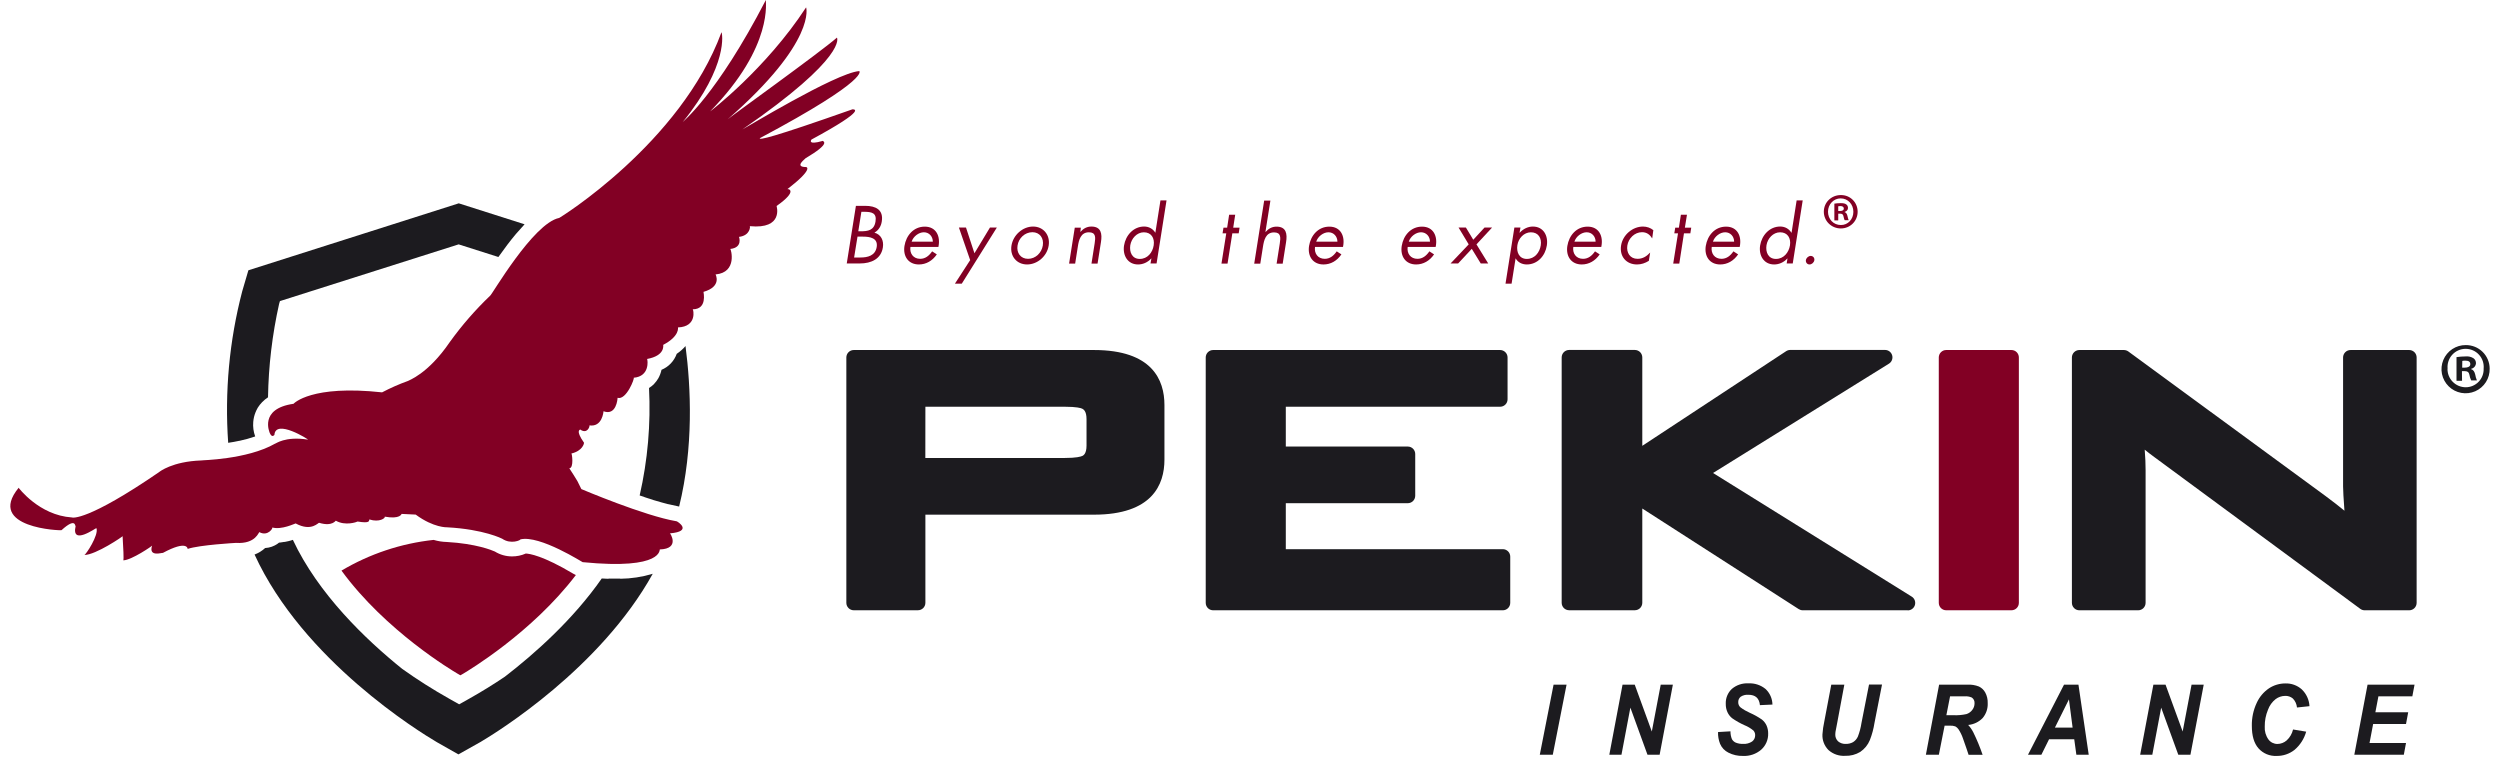 <svg width="121" height="37" viewBox="0 0 121 37" fill="none" xmlns="http://www.w3.org/2000/svg">
<path d="M12.297 20.172C12.334 20.026 12.39 19.885 12.465 19.754L12.466 19.748C12.594 19.54 12.767 19.363 12.972 19.23C12.997 17.708 13.177 16.192 13.509 14.707L13.549 14.573L22.198 11.827L24.122 12.439C24.406 12.038 24.689 11.659 24.974 11.321C25.109 11.163 25.248 11.008 25.39 10.856L22.204 9.841L12.022 13.082L11.723 14.1C11.099 16.491 10.87 18.968 11.044 21.432C11.227 21.406 11.409 21.373 11.59 21.333C11.59 21.334 11.59 21.335 11.59 21.336C11.847 21.281 12.1 21.211 12.348 21.125C12.348 21.123 12.347 21.122 12.347 21.121C12.348 21.12 12.349 21.12 12.35 21.12C12.268 20.896 12.237 20.658 12.257 20.421C12.264 20.337 12.278 20.254 12.297 20.172Z" fill="#1C1B1F"/>
<path d="M32.466 17.591C32.593 17.458 32.69 17.3 32.753 17.128L32.754 17.125C32.912 17.019 33.055 16.893 33.179 16.749C33.441 18.754 33.575 21.643 32.871 24.515H32.861C32.688 24.48 32.516 24.442 32.344 24.401C32.344 24.402 32.344 24.403 32.343 24.404C32.245 24.379 32.143 24.352 32.039 24.322C31.765 24.248 31.495 24.165 31.227 24.072C31.227 24.071 31.227 24.071 31.227 24.071C31.138 24.041 31.049 24.011 30.96 23.98C31.349 22.276 31.501 20.526 31.413 18.779C31.506 18.722 31.592 18.653 31.667 18.575C31.667 18.573 31.667 18.572 31.667 18.57C31.744 18.489 31.812 18.399 31.867 18.302C31.936 18.175 31.987 18.04 32.017 17.899C32.187 17.828 32.34 17.724 32.466 17.591Z" fill="#1C1B1F"/>
<path d="M24.435 32.752C25.861 31.654 27.735 29.995 29.13 27.991L29.128 27.998C29.238 28.007 29.346 28.012 29.451 28.014C29.453 28.01 29.456 28.006 29.459 28.001C29.483 28.003 29.506 28.005 29.53 28.006L29.532 28.003H30.025L30.019 28.012C30.552 28.006 31.082 27.925 31.593 27.771C29.057 32.342 24.103 35.41 23.267 35.906C23.217 35.938 22.187 36.512 22.187 36.512C22.187 36.512 21.182 35.943 21.14 35.918C20.307 35.428 14.668 31.966 12.321 26.84C12.51 26.768 12.684 26.662 12.833 26.525C13.053 26.513 13.265 26.439 13.444 26.311C13.451 26.305 13.459 26.299 13.467 26.293L13.466 26.291C13.472 26.287 13.477 26.284 13.483 26.28C13.49 26.274 13.497 26.269 13.504 26.263C13.524 26.262 13.544 26.26 13.565 26.258C13.632 26.251 13.699 26.24 13.765 26.227L13.768 26.232C13.906 26.209 14.042 26.174 14.175 26.129C15.396 28.735 17.676 30.933 19.47 32.376C20.181 32.883 20.945 33.37 21.761 33.828L22.224 34.089L22.689 33.828C23.3 33.485 23.883 33.125 24.435 32.752Z" fill="#1C1B1F"/>
<path d="M29.459 28.001L29.45 28.001H29.46L29.459 28.001Z" fill="#1C1B1F"/>
<path d="M25.437 26.796C25.231 26.886 25.008 26.931 24.783 26.93C24.489 26.931 24.201 26.849 23.951 26.694C23.805 26.627 23.029 26.311 21.627 26.232C21.411 26.227 21.196 26.193 20.988 26.131C19.412 26.301 17.891 26.808 16.528 27.617C18.662 30.542 21.918 32.473 22.148 32.607C22.16 32.615 22.173 32.622 22.187 32.629L22.226 32.652L22.283 32.684L22.341 32.652L22.38 32.629C22.395 32.622 22.409 32.614 22.422 32.605C22.647 32.47 25.741 30.629 27.872 27.833C27.832 27.813 27.79 27.793 27.753 27.771C26.277 26.891 25.625 26.796 25.437 26.79" fill="#820024"/>
<path fill-rule="evenodd" clip-rule="evenodd" d="M41.323 29.537H44.427L44.429 29.536C44.525 29.536 44.616 29.498 44.684 29.43C44.751 29.363 44.789 29.271 44.789 29.176V24.91H52.949C55.767 24.91 56.359 23.457 56.359 22.249V19.603C56.359 18.389 55.767 16.941 52.949 16.941H41.323C41.276 16.941 41.229 16.95 41.185 16.968C41.141 16.987 41.102 17.013 41.068 17.047C41.035 17.08 41.008 17.12 40.99 17.164C40.972 17.208 40.963 17.255 40.963 17.302V29.177C40.963 29.273 41.001 29.364 41.069 29.432C41.136 29.499 41.228 29.537 41.323 29.537ZM51.528 22.166H44.786L44.789 19.686H51.528C52.116 19.686 52.329 19.752 52.384 19.783L52.386 19.784C52.442 19.816 52.588 19.897 52.588 20.284V21.569C52.588 21.958 52.439 22.039 52.396 22.062C52.317 22.101 52.098 22.166 51.528 22.166Z" fill="#1C1B1F"/>
<path d="M58.718 29.538H72.74C72.835 29.537 72.925 29.498 72.992 29.431C73.058 29.363 73.096 29.272 73.096 29.177V26.946C73.096 26.898 73.088 26.851 73.07 26.807C73.053 26.763 73.027 26.723 72.994 26.689C72.961 26.655 72.921 26.628 72.878 26.609C72.834 26.59 72.787 26.58 72.74 26.58H62.233V24.355H68.138C68.233 24.354 68.325 24.316 68.392 24.249C68.459 24.181 68.497 24.089 68.497 23.994V21.973C68.497 21.878 68.459 21.786 68.392 21.719C68.324 21.651 68.233 21.613 68.138 21.613H62.233V19.686H72.606C72.701 19.686 72.793 19.649 72.86 19.581C72.928 19.514 72.966 19.422 72.966 19.327V17.302C72.966 17.206 72.928 17.115 72.86 17.047C72.793 16.98 72.701 16.941 72.606 16.941H58.718C58.67 16.941 58.623 16.95 58.58 16.968C58.536 16.987 58.496 17.013 58.462 17.047C58.429 17.08 58.402 17.12 58.384 17.164C58.366 17.208 58.357 17.255 58.357 17.302V29.177C58.357 29.273 58.395 29.365 58.462 29.433C58.53 29.5 58.622 29.538 58.718 29.538Z" fill="#1C1B1F"/>
<path d="M87.254 29.538H92.331L92.33 29.542C92.409 29.544 92.487 29.519 92.551 29.471C92.615 29.424 92.661 29.357 92.683 29.28C92.704 29.204 92.7 29.122 92.671 29.048C92.642 28.974 92.589 28.912 92.52 28.872L82.911 22.893L91.415 17.608C91.484 17.568 91.538 17.506 91.568 17.432C91.598 17.358 91.603 17.276 91.581 17.199C91.559 17.122 91.513 17.054 91.448 17.007C91.384 16.959 91.305 16.935 91.225 16.937H86.648C86.578 16.938 86.51 16.958 86.451 16.996L79.487 21.578V17.299C79.487 17.204 79.449 17.112 79.382 17.044C79.314 16.977 79.223 16.939 79.127 16.938H75.944C75.849 16.939 75.757 16.977 75.69 17.044C75.623 17.112 75.585 17.204 75.585 17.299V29.175C75.585 29.27 75.623 29.362 75.69 29.43C75.757 29.497 75.849 29.535 75.944 29.536H79.127C79.223 29.535 79.314 29.497 79.382 29.43C79.449 29.362 79.487 29.27 79.487 29.175V24.612L87.059 29.481C87.117 29.518 87.184 29.538 87.254 29.538Z" fill="#1C1B1F"/>
<path d="M94.196 29.537H97.353C97.4 29.537 97.447 29.528 97.49 29.51C97.534 29.492 97.574 29.466 97.608 29.432C97.641 29.399 97.668 29.359 97.686 29.315C97.704 29.272 97.713 29.225 97.713 29.177V17.302C97.714 17.255 97.704 17.207 97.686 17.164C97.668 17.12 97.642 17.08 97.608 17.046C97.575 17.013 97.535 16.986 97.491 16.968C97.447 16.95 97.4 16.941 97.353 16.941H94.196C94.149 16.941 94.102 16.95 94.058 16.968C94.015 16.987 93.975 17.013 93.942 17.047C93.908 17.08 93.882 17.12 93.864 17.164C93.846 17.208 93.837 17.255 93.837 17.302V29.177C93.837 29.273 93.875 29.364 93.942 29.432C94.01 29.499 94.101 29.537 94.196 29.537Z" fill="#820024"/>
<path d="M114.449 29.538H116.605C116.701 29.538 116.792 29.5 116.86 29.432C116.927 29.365 116.965 29.273 116.965 29.177V17.302C116.965 17.206 116.927 17.115 116.86 17.047C116.792 16.98 116.701 16.941 116.605 16.941H113.766C113.719 16.941 113.672 16.95 113.628 16.968C113.584 16.987 113.544 17.013 113.511 17.047C113.477 17.08 113.451 17.12 113.433 17.164C113.414 17.208 113.405 17.255 113.405 17.302V23.539C113.405 23.73 113.427 24.119 113.471 24.718C113.204 24.498 112.9 24.262 112.558 24.009L103.011 17.011C102.949 16.966 102.874 16.942 102.798 16.941H100.64C100.545 16.941 100.453 16.98 100.386 17.047C100.318 17.115 100.28 17.206 100.28 17.302V29.177C100.28 29.273 100.318 29.365 100.386 29.432C100.453 29.5 100.545 29.538 100.64 29.538H103.487C103.583 29.538 103.674 29.5 103.742 29.432C103.809 29.365 103.847 29.273 103.847 29.177V22.757C103.847 22.472 103.834 22.139 103.804 21.764C103.955 21.887 104.112 22.008 104.274 22.126L114.236 29.467C114.297 29.513 114.372 29.538 114.449 29.538Z" fill="#1C1B1F"/>
<path d="M74.526 36.529L75.193 33.137H75.822L75.155 36.529H74.526Z" fill="#1C1B1F"/>
<path d="M80.326 36.529H79.738L78.91 34.25L78.479 36.529H77.891L78.531 33.137H79.121L79.948 35.406L80.379 33.137H80.967L80.326 36.529Z" fill="#1C1B1F"/>
<path d="M83.156 35.431L83.755 35.396C83.753 35.526 83.777 35.655 83.825 35.775C83.867 35.85 83.932 35.909 84.01 35.943C84.123 35.988 84.245 36.009 84.366 36.004C84.52 36.015 84.674 35.974 84.803 35.888C84.85 35.853 84.888 35.807 84.913 35.754C84.939 35.702 84.951 35.643 84.95 35.585C84.952 35.501 84.922 35.42 84.866 35.358C84.735 35.249 84.588 35.161 84.429 35.098C84.221 35.005 84.022 34.893 83.836 34.762C83.739 34.684 83.661 34.584 83.609 34.47C83.552 34.343 83.524 34.206 83.527 34.067C83.521 33.932 83.544 33.798 83.595 33.673C83.646 33.548 83.723 33.435 83.821 33.343C84.045 33.153 84.333 33.057 84.626 33.074C84.924 33.059 85.216 33.155 85.448 33.343C85.552 33.439 85.637 33.556 85.695 33.687C85.753 33.817 85.784 33.958 85.786 34.101L85.18 34.129C85.148 33.794 84.963 33.627 84.622 33.627C84.491 33.616 84.359 33.65 84.249 33.722C84.21 33.754 84.178 33.795 84.157 33.842C84.137 33.889 84.128 33.94 84.131 33.991C84.13 34.038 84.139 34.085 84.159 34.129C84.178 34.172 84.207 34.21 84.244 34.24C84.382 34.343 84.532 34.429 84.689 34.499C84.895 34.589 85.092 34.699 85.277 34.827C85.373 34.904 85.45 35.002 85.501 35.114C85.554 35.235 85.581 35.366 85.579 35.498C85.584 35.645 85.556 35.792 85.498 35.928C85.44 36.064 85.353 36.185 85.243 36.284C84.999 36.494 84.683 36.603 84.361 36.587C84.116 36.594 83.873 36.539 83.655 36.428C83.474 36.339 83.331 36.188 83.252 36.002C83.18 35.821 83.146 35.626 83.153 35.431" fill="#1C1B1F"/>
<path d="M88.634 33.137H89.266L88.922 34.98L88.837 35.424C88.831 35.462 88.828 35.501 88.828 35.539C88.824 35.602 88.835 35.665 88.858 35.724C88.881 35.783 88.916 35.836 88.962 35.88C89.066 35.968 89.2 36.012 89.336 36.005C89.459 36.008 89.581 35.979 89.689 35.919C89.792 35.855 89.872 35.761 89.921 35.651C90.004 35.437 90.062 35.215 90.096 34.988L90.461 33.132H91.09L90.726 34.984C90.682 35.269 90.607 35.549 90.502 35.818C90.407 36.052 90.244 36.251 90.035 36.393C89.815 36.526 89.561 36.591 89.304 36.582C89.158 36.591 89.012 36.571 88.874 36.523C88.735 36.475 88.608 36.4 88.499 36.303C88.4 36.204 88.322 36.085 88.272 35.954C88.221 35.823 88.199 35.683 88.206 35.543C88.22 35.333 88.251 35.124 88.296 34.918L88.634 33.137Z" fill="#1C1B1F"/>
<path d="M93.841 36.529H93.213L93.853 33.137H95.216C95.408 33.127 95.601 33.157 95.78 33.227C95.911 33.29 96.019 33.393 96.088 33.521C96.171 33.678 96.211 33.853 96.205 34.03C96.218 34.293 96.131 34.551 95.961 34.753C95.775 34.945 95.527 35.064 95.26 35.088C95.361 35.197 95.445 35.319 95.511 35.451C95.683 35.802 95.832 36.163 95.958 36.532H95.279C95.252 36.436 95.161 36.177 95.011 35.751C94.957 35.589 94.882 35.434 94.787 35.291C94.748 35.235 94.696 35.189 94.636 35.157C94.553 35.129 94.465 35.117 94.378 35.122H94.119L93.841 36.529ZM94.204 34.616H94.537C94.752 34.626 94.968 34.608 95.179 34.561C95.29 34.525 95.388 34.455 95.458 34.361C95.53 34.269 95.569 34.156 95.568 34.039C95.572 33.985 95.562 33.93 95.539 33.881C95.515 33.832 95.479 33.79 95.434 33.76C95.321 33.711 95.198 33.692 95.075 33.704H94.383L94.204 34.616Z" fill="#1C1B1F"/>
<path d="M100.393 35.779H99.175L98.803 36.529H98.155L99.899 33.137H100.597L101.094 36.529H100.496L100.393 35.779ZM100.314 35.215L100.137 33.85L99.458 35.215H100.314Z" fill="#1C1B1F"/>
<path d="M106.017 36.529H105.429L104.601 34.25L104.172 36.529H103.584L104.224 33.137H104.812L105.641 35.406L106.072 33.137H106.66L106.017 36.529Z" fill="#1C1B1F"/>
<path d="M110.983 35.307L111.619 35.412C111.523 35.756 111.326 36.064 111.053 36.295C110.806 36.489 110.5 36.592 110.186 36.587C110.023 36.595 109.859 36.566 109.708 36.503C109.557 36.44 109.422 36.344 109.313 36.222C109.096 35.978 108.988 35.613 108.989 35.126C108.982 34.745 109.062 34.367 109.224 34.022C109.354 33.734 109.561 33.489 109.822 33.312C110.057 33.159 110.33 33.078 110.61 33.078C110.902 33.068 111.186 33.171 111.404 33.364C111.628 33.578 111.762 33.869 111.779 34.179L111.174 34.243C111.159 34.08 111.089 33.926 110.975 33.808C110.87 33.72 110.735 33.674 110.598 33.681C110.433 33.683 110.274 33.738 110.142 33.836C109.971 33.971 109.842 34.151 109.769 34.356C109.663 34.611 109.61 34.885 109.614 35.161C109.599 35.385 109.662 35.607 109.793 35.79C109.843 35.858 109.908 35.913 109.984 35.951C110.059 35.988 110.142 36.008 110.226 36.008C110.392 36.006 110.551 35.945 110.675 35.836C110.828 35.696 110.935 35.513 110.983 35.311" fill="#1C1B1F"/>
<path d="M113.949 36.529L114.59 33.137H116.864L116.757 33.704H115.115L114.968 34.474H116.557L116.451 35.041H114.86L114.685 35.962H116.451L116.345 36.529H113.949Z" fill="#1C1B1F"/>
<path d="M120.5 17.837C120.506 18.07 120.442 18.299 120.318 18.494C120.193 18.691 120.012 18.845 119.799 18.938C119.586 19.03 119.35 19.057 119.122 19.015C118.893 18.972 118.682 18.863 118.517 18.7C118.351 18.537 118.238 18.328 118.191 18.101C118.145 17.873 118.168 17.637 118.257 17.422C118.346 17.207 118.497 17.024 118.69 16.896C118.884 16.767 119.112 16.7 119.344 16.702C119.495 16.701 119.644 16.729 119.784 16.785C119.923 16.841 120.05 16.924 120.158 17.03C120.265 17.135 120.35 17.261 120.409 17.399C120.468 17.538 120.499 17.687 120.5 17.837ZM118.459 17.837C118.456 17.956 118.476 18.073 118.519 18.183C118.563 18.293 118.627 18.393 118.71 18.477C118.793 18.562 118.891 18.629 119 18.675C119.109 18.72 119.226 18.744 119.344 18.743C119.461 18.743 119.576 18.719 119.683 18.673C119.79 18.627 119.887 18.56 119.967 18.476C120.048 18.392 120.111 18.293 120.152 18.184C120.194 18.075 120.213 17.959 120.208 17.843C120.22 17.721 120.206 17.599 120.168 17.483C120.129 17.367 120.067 17.26 119.985 17.17C119.903 17.079 119.803 17.007 119.691 16.958C119.579 16.908 119.458 16.883 119.336 16.883C119.214 16.883 119.093 16.908 118.982 16.958C118.87 17.007 118.77 17.079 118.688 17.17C118.605 17.26 118.543 17.367 118.505 17.483C118.466 17.599 118.452 17.721 118.464 17.843L118.459 17.837ZM119.163 18.43H118.895V17.285C119.039 17.263 119.185 17.252 119.331 17.251C119.467 17.236 119.603 17.267 119.719 17.341C119.757 17.368 119.787 17.405 119.808 17.447C119.828 17.489 119.838 17.536 119.837 17.582C119.832 17.647 119.807 17.708 119.764 17.757C119.721 17.805 119.664 17.838 119.601 17.851V17.866C119.711 17.899 119.767 17.989 119.802 18.134C119.817 18.23 119.844 18.323 119.884 18.412H119.607C119.563 18.324 119.533 18.231 119.517 18.134C119.496 18.017 119.427 17.962 119.281 17.962H119.158L119.163 18.43ZM119.17 17.794H119.295C119.441 17.794 119.563 17.745 119.563 17.628C119.563 17.511 119.486 17.455 119.321 17.455C119.272 17.454 119.223 17.458 119.175 17.468L119.17 17.794Z" fill="#1C1B1F"/>
<path d="M0.894 23.599C0.894 23.599 1.886 24.941 3.477 25.044C3.509 25.062 4.239 25.223 7.697 22.852C7.713 22.837 8.331 22.334 9.744 22.286C9.726 22.27 11.95 22.252 13.313 21.473C13.331 21.49 13.785 21.099 14.905 21.278C14.954 21.278 13.331 20.255 13.281 21.052C13.266 21.052 13.168 21.213 13.055 20.953C13.055 20.937 12.519 19.786 14.207 19.543C14.224 19.525 15.068 18.617 18.493 18.99C18.896 18.778 19.314 18.593 19.743 18.439C19.743 18.422 20.7 18.129 21.772 16.553C22.352 15.749 23.004 14.999 23.721 14.314C23.785 14.314 25.798 10.806 27.064 10.548C27.032 10.582 32.941 6.944 34.921 1.558C34.953 1.591 35.278 3.149 33.042 5.911C33.01 5.911 34.666 4.643 37.068 0C37.035 0 37.489 2.207 34.372 5.39C34.34 5.422 37.068 3.344 39.015 0.357C39.015 0.325 39.568 1.981 35.216 5.778C35.216 5.749 39.697 2.533 40.509 1.82C40.509 1.82 41.06 2.728 35.931 6.266C35.964 6.266 40.443 3.537 41.579 3.441C41.579 3.41 42.261 3.768 36.774 6.689C36.742 6.784 37.294 6.689 41.255 5.292C41.288 5.292 42.099 5.228 39.275 6.754C39.275 6.754 39.047 7.045 39.827 6.818C39.827 6.85 40.248 6.916 38.983 7.663C39.015 7.663 38.398 8.085 39.015 8.085C39.047 8.085 39.372 8.181 38.105 9.158C38.105 9.126 38.69 9.192 37.586 9.97C37.586 9.97 37.944 11.107 36.288 10.946C36.319 10.946 36.319 11.399 35.768 11.465C35.768 11.465 35.964 11.983 35.346 12.049C35.379 12.049 35.703 13.185 34.633 13.283C34.633 13.283 34.956 13.868 34.049 14.126C34.049 14.158 34.242 14.97 33.527 14.97C33.56 14.97 33.755 15.815 32.813 15.847C32.813 15.847 32.911 16.267 32.099 16.691C32.099 16.724 32.197 17.212 31.32 17.374C31.352 17.438 31.454 18.218 30.67 18.283C30.736 18.283 30.313 19.386 29.89 19.254C29.89 19.32 29.827 20.133 29.209 19.905C29.209 19.936 29.146 20.683 28.528 20.588C28.559 20.619 28.43 21.042 28.073 20.783C28.106 20.815 27.814 20.783 28.268 21.431C28.268 21.463 28.204 21.82 27.652 21.951C27.684 21.918 27.786 22.664 27.554 22.664C27.586 22.696 27.945 23.283 27.945 23.283L28.138 23.672C28.138 23.672 31.191 24.971 32.749 25.23C32.781 25.23 33.56 25.717 32.424 25.815C32.424 25.781 32.943 26.561 31.937 26.593C31.904 26.561 32.165 27.599 28.204 27.209C28.236 27.245 26.125 25.879 25.184 26.107C25.215 26.138 24.73 26.365 24.307 26.075C24.307 26.075 23.431 25.619 21.645 25.522C21.645 25.522 20.995 25.554 20.119 24.906L19.437 24.873C19.437 24.873 19.373 25.141 18.624 25.007C18.658 25.073 18.366 25.298 17.878 25.141C17.846 25.203 17.941 25.345 17.309 25.242C17.262 25.27 16.709 25.463 16.256 25.203C16.256 25.172 16.103 25.503 15.451 25.305C15.413 25.27 15.088 25.757 14.31 25.334C14.278 25.334 13.628 25.659 13.174 25.529C13.238 25.529 12.979 25.983 12.556 25.757C12.523 25.724 12.395 26.341 11.42 26.276C11.42 26.276 9.667 26.372 9.082 26.567C9.082 26.567 9.082 26.114 7.881 26.762C7.881 26.731 7.167 26.99 7.362 26.407C7.394 26.407 6.356 27.12 5.966 27.12C5.999 27.088 5.966 26.502 5.934 25.95C5.966 25.95 4.635 26.861 4.082 26.861C4.148 26.861 4.796 25.886 4.667 25.561C4.667 25.529 3.434 26.439 3.66 25.463C3.627 25.498 3.693 25.01 2.979 25.659C2.979 25.691 -0.691 25.561 0.899 23.613" fill="#820024"/>
<path d="M41.426 9.963H41.879C42.38 9.963 42.77 10.149 42.678 10.72C42.645 10.945 42.529 11.14 42.322 11.262C42.64 11.345 42.784 11.643 42.731 11.975C42.645 12.532 42.168 12.751 41.623 12.751H40.983L41.426 9.963ZM41.339 12.463H41.647C41.989 12.463 42.365 12.38 42.433 11.951C42.5 11.516 42.1 11.453 41.768 11.453H41.503L41.339 12.463ZM41.541 11.194H41.657C42.004 11.194 42.307 11.155 42.375 10.72C42.442 10.3 42.187 10.251 41.811 10.251H41.691L41.541 11.194Z" fill="#820024"/>
<path d="M44.065 11.946C44.017 12.268 44.205 12.527 44.538 12.527C44.788 12.527 44.971 12.375 45.115 12.165L45.342 12.312C45.13 12.624 44.822 12.8 44.475 12.8C43.964 12.8 43.699 12.405 43.776 11.906C43.858 11.394 44.219 10.969 44.759 10.969C45.308 10.969 45.53 11.433 45.419 11.95H44.065V11.946ZM45.149 11.697C45.149 11.447 44.971 11.242 44.716 11.242C44.465 11.242 44.2 11.447 44.123 11.697H45.149Z" fill="#820024"/>
<path d="M46.411 11.013H46.754L47.163 12.258L47.914 11.013H48.247L46.551 13.728H46.219L46.956 12.59L46.411 11.013Z" fill="#820024"/>
<path d="M48.955 11.887C49.037 11.375 49.499 10.965 50 10.965C50.501 10.965 50.838 11.375 50.756 11.887C50.675 12.4 50.212 12.8 49.711 12.8C49.21 12.8 48.873 12.4 48.955 11.887ZM49.249 11.883C49.191 12.239 49.398 12.527 49.759 12.527C50.12 12.527 50.414 12.239 50.472 11.883C50.53 11.531 50.328 11.238 49.966 11.238C49.595 11.243 49.302 11.531 49.249 11.883Z" fill="#820024"/>
<path d="M52.288 11.223H52.293C52.438 11.057 52.611 10.965 52.823 10.965C53.295 10.965 53.353 11.311 53.286 11.721L53.122 12.757H52.828L52.982 11.775C53.026 11.492 53.045 11.243 52.703 11.243C52.303 11.243 52.216 11.619 52.168 11.931L52.038 12.757H51.744L52.019 11.018H52.313L52.288 11.223Z" fill="#820024"/>
<path d="M55.728 12.512H55.718C55.545 12.703 55.313 12.8 55.082 12.8C54.581 12.8 54.331 12.366 54.403 11.887C54.48 11.389 54.861 10.964 55.376 10.964C55.607 10.964 55.805 11.077 55.916 11.262H55.92L56.166 9.7H56.46L55.978 12.752H55.684L55.728 12.512ZM54.706 11.868C54.654 12.21 54.798 12.532 55.164 12.532C55.54 12.532 55.786 12.224 55.839 11.873C55.892 11.526 55.723 11.243 55.362 11.243C55.025 11.243 54.76 11.541 54.706 11.868Z" fill="#820024"/>
<path d="M59.413 12.757H59.119L59.351 11.292H59.172L59.216 11.018H59.394L59.49 10.393H59.784L59.688 11.018H59.996L59.953 11.292H59.645L59.413 12.757Z" fill="#820024"/>
<path d="M61.489 9.7L61.248 11.218L61.253 11.228C61.398 11.062 61.571 10.969 61.783 10.969C62.255 10.969 62.313 11.316 62.245 11.726L62.082 12.761H61.788L61.942 11.78C61.985 11.497 62.005 11.248 61.663 11.248C61.263 11.248 61.176 11.624 61.128 11.936L60.998 12.761H60.704L61.186 9.71H61.489V9.7Z" fill="#820024"/>
<path d="M63.647 11.946C63.599 12.268 63.787 12.527 64.119 12.527C64.37 12.527 64.553 12.375 64.697 12.165L64.924 12.312C64.712 12.624 64.408 12.8 64.057 12.8C63.546 12.8 63.281 12.405 63.358 11.906C63.44 11.394 63.801 10.969 64.341 10.969C64.89 10.969 65.112 11.433 65.001 11.95H63.647V11.946ZM64.731 11.697C64.731 11.447 64.553 11.242 64.298 11.242C64.047 11.242 63.782 11.447 63.705 11.697H64.731Z" fill="#820024"/>
<path d="M68.132 11.946C68.084 12.268 68.272 12.527 68.604 12.527C68.855 12.527 69.038 12.375 69.182 12.165L69.409 12.312C69.197 12.624 68.888 12.8 68.541 12.8C68.031 12.8 67.766 12.405 67.843 11.906C67.925 11.394 68.286 10.969 68.826 10.969C69.375 10.969 69.596 11.433 69.486 11.95H68.132V11.946ZM69.211 11.697C69.211 11.447 69.033 11.242 68.778 11.242C68.527 11.242 68.262 11.447 68.185 11.697H69.211Z" fill="#820024"/>
<path d="M70.594 11.013H70.95L71.306 11.604L71.851 11.013H72.217L71.461 11.828L72.029 12.751H71.668L71.234 12.043L70.574 12.751H70.208L71.085 11.828L70.594 11.013Z" fill="#820024"/>
<path d="M73.546 11.262H73.556C73.73 11.072 73.956 10.965 74.192 10.965C74.698 10.965 74.943 11.404 74.866 11.887C74.789 12.385 74.413 12.8 73.898 12.8C73.667 12.8 73.465 12.698 73.359 12.508H73.354L73.161 13.728H72.867L73.296 11.013H73.59L73.546 11.262ZM73.441 11.868C73.388 12.21 73.532 12.532 73.898 12.532C74.274 12.532 74.519 12.224 74.573 11.873C74.626 11.526 74.457 11.243 74.096 11.243C73.754 11.243 73.489 11.541 73.441 11.868Z" fill="#820024"/>
<path d="M76.148 11.946C76.1 12.268 76.288 12.527 76.62 12.527C76.871 12.527 77.054 12.375 77.198 12.165L77.425 12.312C77.213 12.624 76.904 12.8 76.558 12.8C76.047 12.8 75.782 12.405 75.859 11.906C75.941 11.394 76.302 10.969 76.842 10.969C77.391 10.969 77.613 11.433 77.502 11.95H76.148V11.946ZM77.227 11.697C77.227 11.447 77.049 11.242 76.794 11.242C76.543 11.242 76.278 11.447 76.201 11.697H77.227Z" fill="#820024"/>
<path d="M79.968 11.531H79.958C79.852 11.355 79.703 11.238 79.472 11.238C79.115 11.238 78.817 11.536 78.763 11.883C78.71 12.229 78.894 12.527 79.255 12.527C79.501 12.527 79.688 12.415 79.862 12.229H79.867L79.804 12.625C79.621 12.737 79.438 12.8 79.231 12.8C78.71 12.8 78.378 12.41 78.46 11.883C78.542 11.365 79.019 10.965 79.52 10.965C79.708 10.965 79.886 11.028 80.021 11.14L79.968 11.531Z" fill="#820024"/>
<path d="M81.278 12.757H80.984L81.216 11.292H81.037L81.081 11.018H81.259L81.355 10.393H81.649L81.548 11.018H81.856L81.813 11.292H81.504L81.278 12.757Z" fill="#820024"/>
<path d="M82.848 11.946C82.8 12.268 82.988 12.527 83.32 12.527C83.571 12.527 83.754 12.375 83.898 12.165L84.125 12.312C83.913 12.624 83.605 12.8 83.258 12.8C82.747 12.8 82.482 12.405 82.559 11.906C82.641 11.394 83.002 10.969 83.542 10.969C84.091 10.969 84.313 11.433 84.202 11.95H82.848V11.946ZM83.932 11.697C83.932 11.447 83.754 11.242 83.499 11.242C83.248 11.242 82.983 11.447 82.906 11.697H83.932Z" fill="#820024"/>
<path d="M86.514 12.512H86.504C86.331 12.703 86.1 12.8 85.869 12.8C85.368 12.8 85.117 12.366 85.189 11.887C85.266 11.389 85.647 10.964 86.162 10.964C86.394 10.964 86.591 11.077 86.702 11.262H86.712L86.957 9.7H87.251L86.769 12.752H86.475L86.514 12.512ZM85.498 11.868C85.445 12.21 85.589 12.532 85.955 12.532C86.331 12.532 86.577 12.224 86.635 11.873C86.688 11.526 86.519 11.243 86.158 11.243C85.816 11.243 85.551 11.541 85.498 11.868Z" fill="#820024"/>
<path d="M87.815 12.591C87.796 12.708 87.69 12.8 87.579 12.8C87.468 12.8 87.391 12.703 87.405 12.591C87.425 12.478 87.531 12.386 87.641 12.386C87.752 12.39 87.829 12.478 87.815 12.591Z" fill="#820024"/>
<path d="M89.91 10.247C89.91 10.701 89.549 11.057 89.096 11.057C88.639 11.057 88.273 10.696 88.273 10.247C88.273 9.793 88.639 9.441 89.096 9.441C89.549 9.436 89.91 9.793 89.91 10.247ZM88.475 10.247C88.475 10.608 88.74 10.891 89.096 10.891C89.443 10.896 89.703 10.608 89.703 10.252C89.703 9.89 89.443 9.602 89.087 9.602C88.745 9.602 88.475 9.89 88.475 10.247ZM88.966 10.667H88.783V9.856C88.856 9.846 88.957 9.832 89.092 9.832C89.241 9.832 89.308 9.856 89.361 9.895C89.409 9.929 89.443 9.988 89.443 10.066C89.443 10.164 89.371 10.227 89.279 10.257V10.266C89.356 10.291 89.395 10.354 89.419 10.462C89.443 10.584 89.463 10.628 89.477 10.657H89.284C89.26 10.628 89.246 10.559 89.222 10.462C89.207 10.379 89.159 10.34 89.058 10.34H88.971V10.667H88.966ZM88.971 10.213H89.058C89.159 10.213 89.241 10.178 89.241 10.095C89.241 10.022 89.188 9.973 89.072 9.973C89.024 9.973 88.99 9.978 88.971 9.983V10.213Z" fill="#820024"/>
</svg>
